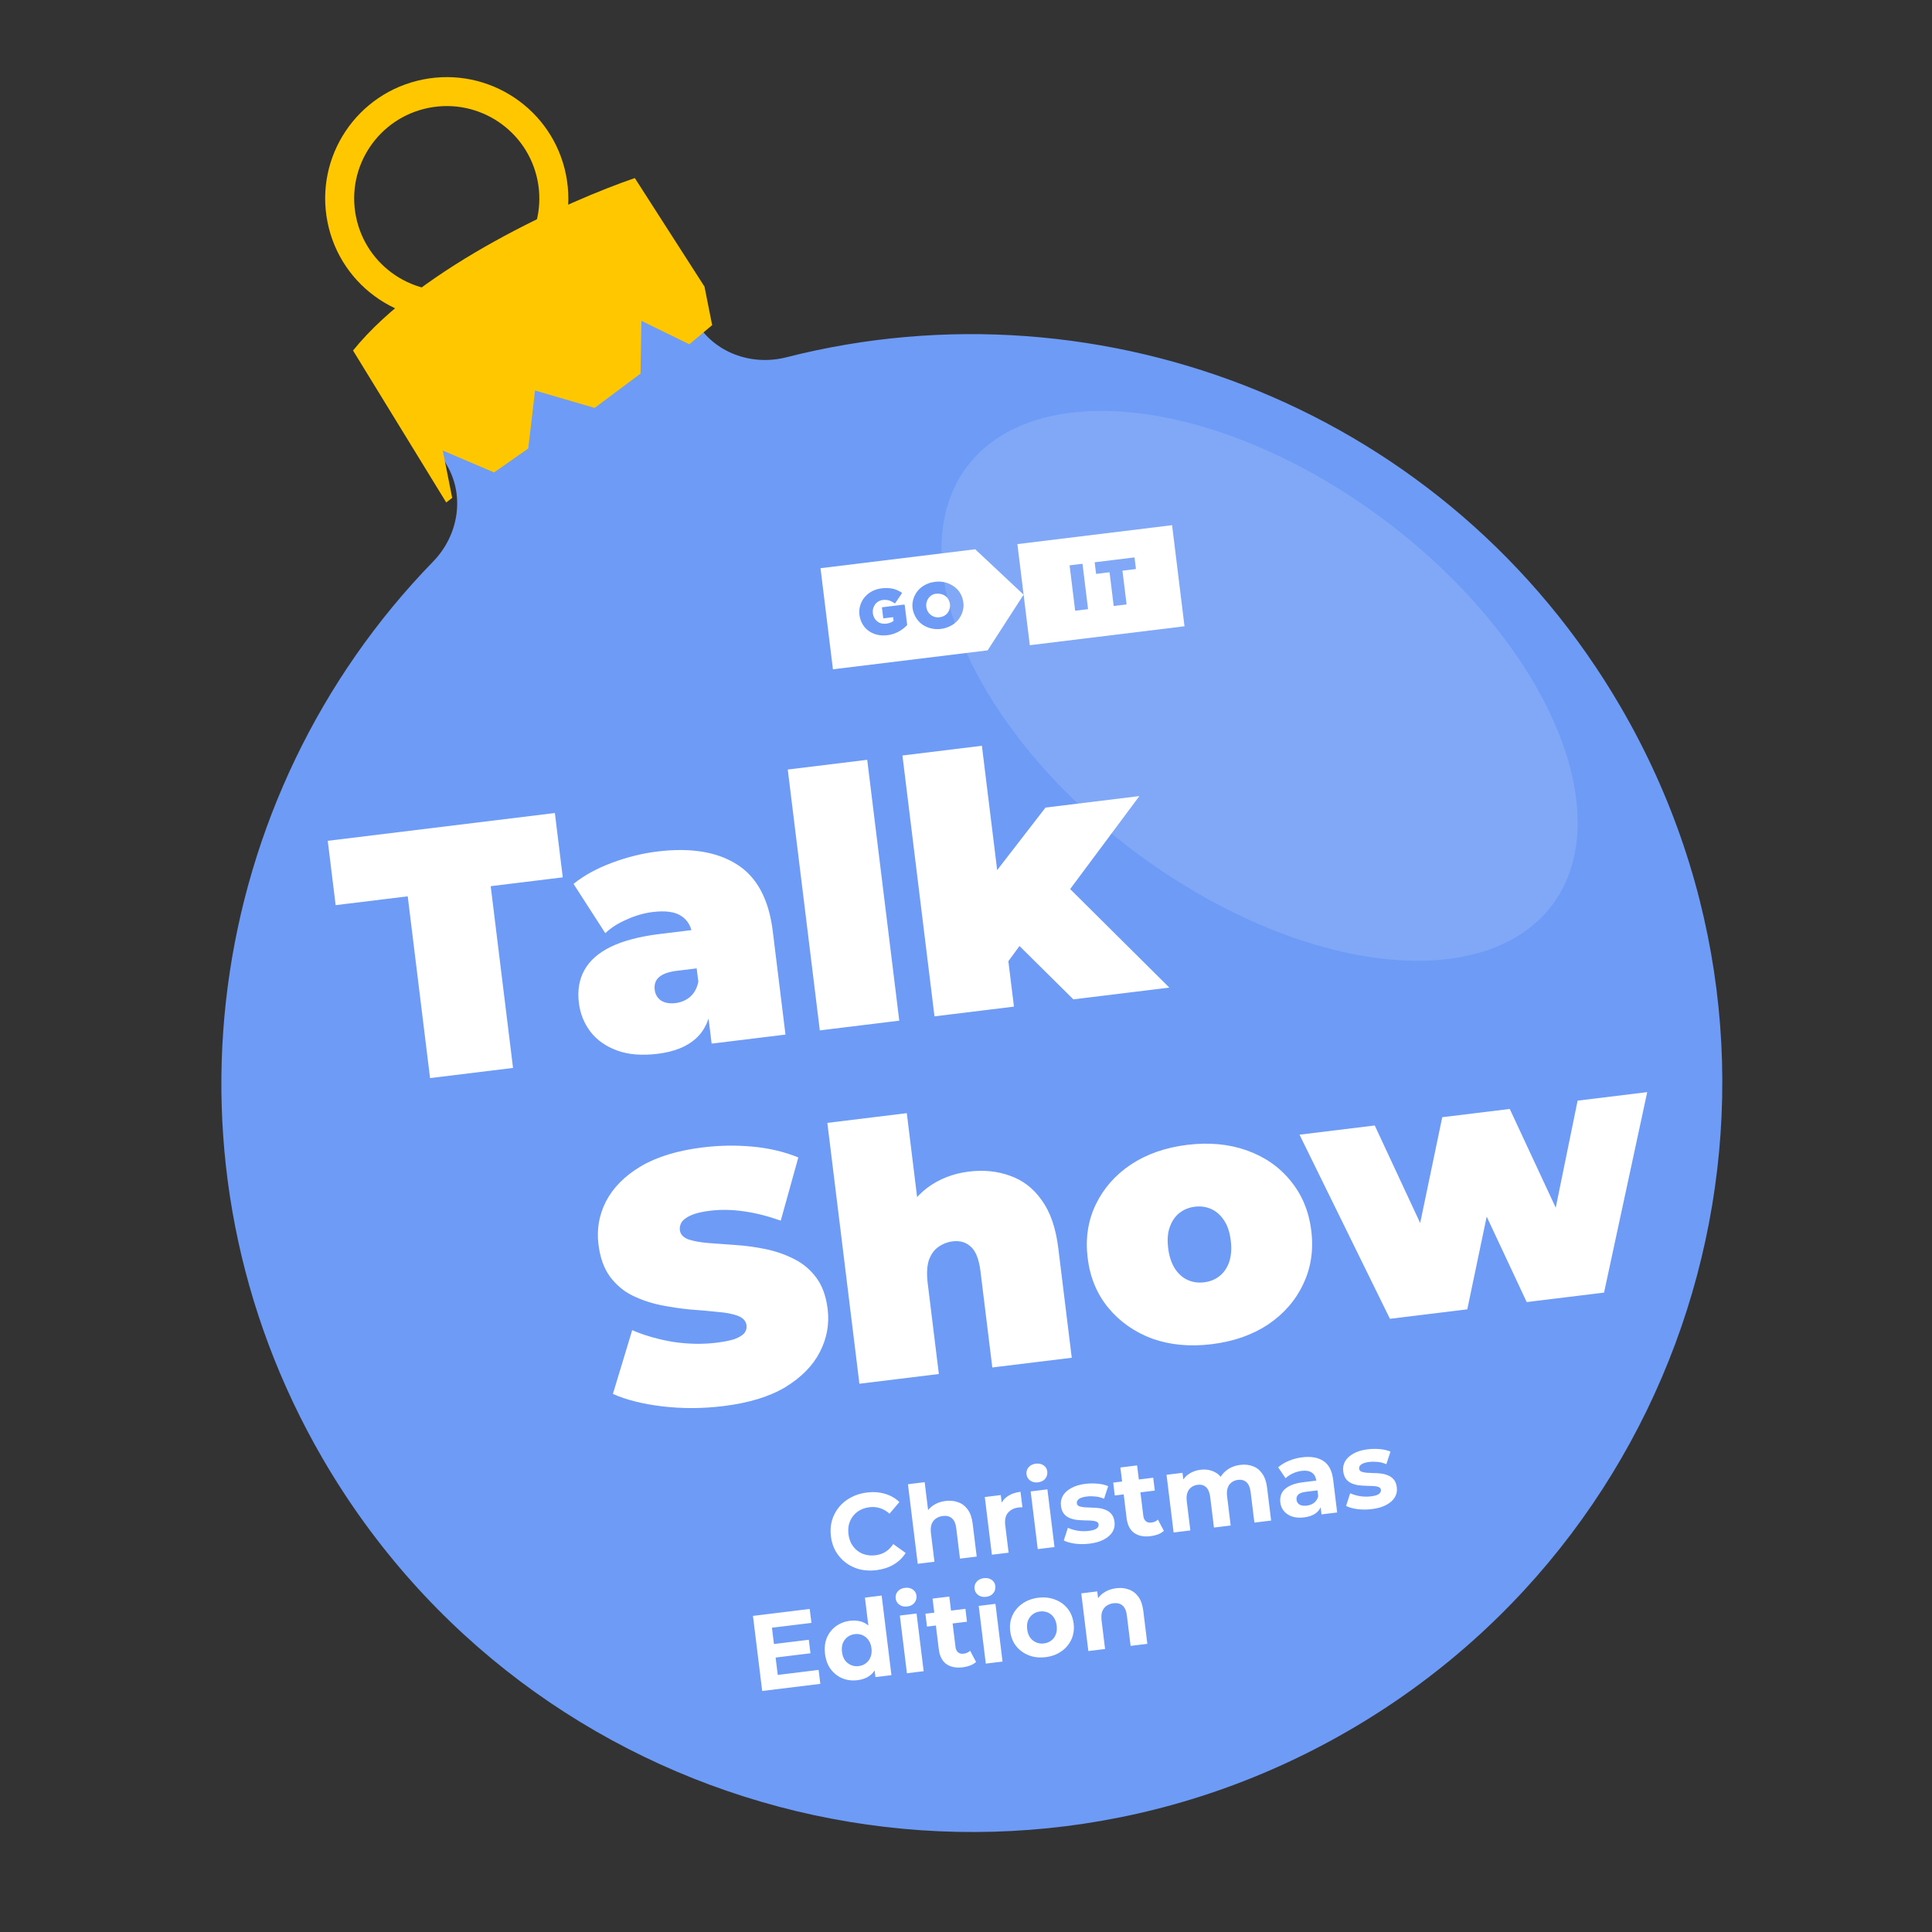 <svg width="576" height="576" viewBox="0 0 576 576" fill="none" xmlns="http://www.w3.org/2000/svg">
<rect x="0" y="0" width="576" height="576" fill="#333333" stroke="none"/>
<path d="M207.454 95.859C201.242 85.161 187.526 81.51 176.817 87.703L141.416 108.177C130.71 114.369 127.065 128.06 133.276 138.755C138.662 148.03 136.613 159.73 129.137 167.413C61.106 237.323 44.815 346.373 96.191 434.844C158.14 541.523 295.016 577.886 401.912 516.063C508.808 454.239 545.245 317.641 483.296 210.962C431.924 122.498 329.027 82.388 234.429 106.524C224.031 109.177 212.84 105.134 207.454 95.859Z" fill="#6D9BF5"/>
<ellipse cx="61.92" cy="109.009" rx="61.92" ry="109.009" transform="matrix(0.602 -0.798 0.8 0.6 251.043 188.484)" fill="white" fill-opacity="0.13"/>
<path fill-rule="evenodd" clip-rule="evenodd" d="M138.564 86.186C153.515 83.225 163.23 68.729 160.264 53.808C157.297 38.887 142.771 29.192 127.82 32.153C112.869 35.114 103.154 49.61 106.121 64.53C109.088 79.451 123.613 89.147 138.564 86.186ZM140.247 94.648C159.882 90.76 172.64 71.723 168.744 52.129C164.847 32.534 145.772 19.802 126.137 23.69C106.503 27.578 93.745 46.615 97.641 66.21C101.537 85.805 120.613 98.537 140.247 94.648Z" fill="#FFC700"/>
<path d="M133.039 149.808L105.252 104.503C125.41 79.505 169.657 59.808 189.261 53.084L210.038 85.456L212.321 96.939L205.515 102.634L191.239 95.658L190.955 111.4L177.28 121.61L159.52 116.432L157.494 133.712L147.304 140.845L132.009 134.326L134.814 148.434L133.039 149.808Z" fill="#FFC700"/>
<path d="M128.216 321.417L121.557 267.228L100.069 269.858L97.712 250.677L165.426 242.39L167.783 261.571L146.295 264.201L152.954 318.389L128.216 321.417ZM212.167 311.142L210.918 300.976L208.906 298.456L206.536 279.17C206.192 276.375 205.057 274.351 203.13 273.097C201.272 271.835 198.422 271.439 194.578 271.909C191.993 272.226 189.424 272.966 186.871 274.129C184.31 275.223 182.172 276.584 180.457 278.212L170.991 263.519C174.088 261.012 177.909 258.913 182.453 257.222C186.998 255.531 191.506 254.412 195.978 253.865C205.832 252.659 213.719 253.928 219.641 257.671C225.632 261.406 229.216 268.06 230.392 277.633L234.179 308.449L212.167 311.142ZM196.049 314.179C191.367 314.752 187.355 314.427 184.013 313.205C180.67 311.983 178.033 310.142 176.099 307.684C174.157 305.155 172.984 302.249 172.581 298.965C172.126 295.261 172.683 292.002 174.252 289.185C175.821 286.369 178.445 284.062 182.126 282.264C185.876 280.457 190.721 279.19 196.66 278.464L208.61 277.001L210.014 288.426L201.838 289.426C199.322 289.734 197.522 290.38 196.437 291.364C195.413 292.27 195 293.526 195.198 295.133C195.361 296.461 195.987 297.519 197.077 298.307C198.229 299.018 199.678 299.266 201.425 299.052C203.032 298.855 204.448 298.256 205.673 297.256C206.959 296.176 207.8 294.655 208.197 292.691L212.1 299.341C211.715 303.715 210.184 307.13 207.507 309.585C204.829 312.04 201.01 313.572 196.049 314.179ZM244.417 307.196L234.86 229.424L258.55 226.525L268.106 304.297L244.417 307.196ZM297.258 291.154L294.356 263.209L311.707 240.765L339.694 237.34L316.863 268.008L306.191 278.996L297.258 291.154ZM278.606 303.012L269.05 225.24L292.739 222.341L302.296 300.112L278.606 303.012ZM320.01 297.944L301.84 279.954L314.208 260.248L348.626 294.442L320.01 297.944ZM215.627 419.212C209.477 419.965 203.451 419.993 197.55 419.297C191.648 418.6 186.708 417.361 182.729 415.578L188.48 396.575C192.223 398.174 196.303 399.342 200.72 400.078C205.199 400.735 209.465 400.816 213.518 400.32C215.894 400.029 217.728 399.663 219.022 399.221C220.376 398.701 221.334 398.122 221.894 397.486C222.446 396.781 222.67 396.008 222.567 395.17C222.404 393.842 221.541 392.884 219.979 392.295C218.417 391.706 216.384 391.316 213.878 391.127C211.433 390.858 208.744 390.62 205.81 390.412C202.868 390.133 199.869 389.685 196.814 389.066C193.829 388.438 191.014 387.47 188.371 386.162C185.798 384.846 183.618 382.985 181.833 380.579C180.039 378.104 178.902 374.909 178.421 370.996C177.863 366.454 178.614 362.178 180.675 358.166C182.797 354.077 186.236 350.606 190.993 347.754C195.819 344.894 202.006 343.002 209.553 342.078C214.514 341.471 219.47 341.396 224.421 341.854C229.371 342.313 233.901 343.389 238.011 345.085L232.771 363.919C228.914 362.547 225.218 361.616 221.682 361.127C218.216 360.629 214.876 360.577 211.662 360.97C209.286 361.261 207.425 361.702 206.079 362.292C204.733 362.882 203.788 363.565 203.245 364.341C202.772 365.108 202.587 365.911 202.69 366.749C202.844 368.007 203.702 368.931 205.264 369.52C206.818 370.039 208.812 370.398 211.248 370.596C213.754 370.786 216.474 370.985 219.408 371.193C222.412 371.393 225.406 371.807 228.391 372.434C231.377 373.062 234.156 374.034 236.729 375.35C239.373 376.658 241.587 378.515 243.372 380.921C245.157 383.327 246.286 386.451 246.758 390.294C247.308 394.766 246.522 399.047 244.4 403.137C242.339 407.148 238.935 410.615 234.187 413.536C229.43 416.388 223.243 418.28 215.627 419.212ZM288.877 349.286C293.279 348.748 297.374 349.168 301.161 350.549C304.94 351.86 308.074 354.278 310.564 357.803C313.124 361.32 314.773 366.083 315.512 372.092L319.53 404.794L295.841 407.693L292.325 379.079C291.887 375.515 290.949 373.077 289.511 371.763C288.064 370.38 286.258 369.821 284.091 370.086C282.484 370.283 281.029 370.851 279.726 371.791C278.484 372.652 277.547 373.972 276.914 375.752C276.352 377.523 276.246 379.841 276.598 382.706L279.908 409.643L256.219 412.542L246.662 334.771L270.352 331.871L274.924 369.08L268.671 364.951C270.375 360.346 272.981 356.729 276.488 354.101C280.065 351.464 284.195 349.859 288.877 349.286ZM361.263 400.75C354.765 401.546 348.845 400.994 343.505 399.094C338.225 397.116 333.879 394.066 330.464 389.944C327.049 385.823 324.986 380.862 324.273 375.063C323.56 369.263 324.362 363.952 326.677 359.129C328.993 354.307 332.477 350.334 337.129 347.211C341.851 344.08 347.462 342.117 353.961 341.321C360.46 340.526 366.379 341.078 371.72 342.978C377.06 344.878 381.403 347.893 384.747 352.022C388.162 356.144 390.226 361.104 390.938 366.904C391.651 372.704 390.85 378.015 388.534 382.838C386.288 387.652 382.809 391.659 378.095 394.861C373.373 397.992 367.762 399.955 361.263 400.75ZM358.997 382.303C360.744 382.09 362.264 381.478 363.559 380.468C364.854 379.459 365.817 378.064 366.45 376.284C367.073 374.435 367.235 372.287 366.935 369.842C366.626 367.326 365.953 365.316 364.917 363.812C363.872 362.237 362.6 361.116 361.099 360.449C359.598 359.781 357.975 359.555 356.228 359.768C354.481 359.982 352.96 360.594 351.665 361.603C350.371 362.613 349.407 364.008 348.775 365.787C348.134 367.497 347.968 369.61 348.277 372.125C348.577 374.571 349.254 376.616 350.307 378.26C351.352 379.834 352.625 380.955 354.125 381.623C355.626 382.29 357.25 382.517 358.997 382.303ZM414.392 393.185L387.431 338.289L409.863 335.544L430.675 380.234L419.879 381.555L429.988 333.081L450.114 330.618L470.926 375.308L460.444 376.59L470.344 328.142L491.098 325.602L478.227 385.372L455.167 388.194L438.579 352.775L445.497 351.929L437.453 390.362L414.392 393.185Z" fill="white"/>
<path fill-rule="evenodd" clip-rule="evenodd" d="M349.442 156.575L303.322 162.219L307.026 192.359L353.145 186.715L349.442 156.575ZM318.907 168.735L320.519 181.853C320.52 181.867 320.522 181.881 320.524 181.894C320.528 181.922 320.533 181.949 320.534 181.976C320.537 182.053 320.563 182.095 320.652 182.072C320.673 182.067 320.695 182.065 320.717 182.063C320.727 182.062 320.738 182.061 320.749 182.06C321.131 182.013 321.513 181.967 321.895 181.92L321.898 181.92C322.662 181.827 323.426 181.733 324.19 181.639C324.214 181.636 324.235 181.634 324.254 181.631C324.328 181.623 324.364 181.619 324.379 181.6C324.393 181.582 324.388 181.55 324.379 181.489C324.376 181.468 324.373 181.444 324.369 181.416L322.756 168.283C322.754 168.273 322.753 168.262 322.751 168.252C322.748 168.232 322.745 168.211 322.744 168.19C322.743 168.112 322.71 168.075 322.624 168.095C322.607 168.099 322.589 168.101 322.571 168.102C322.562 168.103 322.553 168.104 322.543 168.105C322.158 168.152 321.772 168.199 321.386 168.246C320.614 168.34 319.841 168.434 319.07 168.53C319.047 168.533 319.027 168.535 319.009 168.537C318.945 168.544 318.913 168.547 318.9 168.564C318.886 168.581 318.89 168.613 318.899 168.675C318.901 168.692 318.904 168.712 318.907 168.735ZM338.043 166.208L332.305 166.911C330.393 167.145 328.481 167.379 326.571 167.611C326.556 167.613 326.542 167.614 326.528 167.616C326.499 167.62 326.471 167.624 326.442 167.627C326.377 167.631 326.358 167.664 326.369 167.72C326.373 167.738 326.374 167.754 326.376 167.771C326.377 167.78 326.378 167.789 326.379 167.798L326.765 170.938L326.769 170.971C326.777 171.038 326.781 171.071 326.8 171.086C326.818 171.1 326.851 171.095 326.917 171.087C326.93 171.085 326.945 171.083 326.961 171.081L330.565 170.64C330.683 170.625 330.742 170.618 330.774 170.643C330.805 170.667 330.812 170.721 330.825 170.828L332.015 180.512C332.017 180.531 332.019 180.547 332.02 180.562C332.026 180.617 332.029 180.646 332.046 180.66C332.064 180.675 332.099 180.67 332.172 180.661L332.208 180.656L335.667 180.233C335.776 180.22 335.829 180.213 335.853 180.184C335.875 180.155 335.869 180.105 335.857 180.006L334.667 170.322C334.666 170.31 334.664 170.299 334.663 170.289C334.662 170.281 334.661 170.273 334.66 170.266C334.651 170.206 334.647 170.175 334.661 170.157C334.676 170.137 334.712 170.133 334.789 170.124C334.804 170.123 334.82 170.121 334.837 170.119L338.506 169.67C338.664 169.65 338.664 169.65 338.648 169.5L338.264 166.375C338.261 166.353 338.259 166.334 338.257 166.317C338.25 166.249 338.246 166.215 338.227 166.201C338.207 166.186 338.173 166.191 338.105 166.2C338.087 166.203 338.066 166.206 338.043 166.208Z" fill="white"/>
<path d="M276.399 179.099C276.911 177.863 277.888 177.182 278.9 177.036C280.957 176.779 282.439 177.724 282.995 179.217C283.331 180.117 283.343 181.029 282.971 181.929C282.532 182.986 281.73 183.669 280.57 183.941C279.45 184.205 278.42 184.019 277.514 183.335C276.933 182.897 276.545 182.325 276.327 181.651C276.051 180.797 276.051 179.938 276.399 179.099Z" fill="white"/>
<path fill-rule="evenodd" clip-rule="evenodd" d="M290.744 163.758L244.625 169.402L248.329 199.542L294.448 193.898L305.174 177.289L290.744 163.758ZM266.598 179.774C266.675 179.82 266.752 179.866 266.83 179.912C266.874 179.879 266.899 179.838 266.922 179.799C266.927 179.79 266.933 179.781 266.938 179.772C267.153 179.457 267.366 179.14 267.579 178.823C268.008 178.191 268.434 177.56 268.86 176.927C268.945 176.8 268.936 176.748 268.811 176.669C268.712 176.605 268.612 176.544 268.511 176.482C267.646 175.96 266.72 175.583 265.704 175.424C265.025 175.318 264.342 175.298 263.655 175.337C262.759 175.388 261.881 175.524 261.031 175.824C258.056 176.873 256.072 179.578 256.187 182.721C256.218 183.568 256.389 184.391 256.713 185.179C257.449 186.962 258.73 188.241 260.602 188.957C261.622 189.348 262.692 189.488 263.793 189.438C264.725 189.397 265.633 189.231 266.511 188.925C267.996 188.409 269.263 187.579 270.346 186.48C270.432 186.393 270.462 186.312 270.447 186.191C270.261 184.712 270.079 183.231 269.898 181.751L269.761 180.639C269.759 180.62 269.755 180.6 269.751 180.581C269.743 180.538 269.734 180.495 269.742 180.454C269.751 180.407 269.722 180.384 269.693 180.361C269.67 180.343 269.647 180.324 269.646 180.293C269.647 180.241 269.61 180.238 269.568 180.243L263.126 181.032C263.119 181.032 263.111 181.034 263.104 181.035L263.088 181.037C263.063 181.041 263.037 181.045 263.012 181.046C262.947 181.047 262.929 181.081 262.941 181.137C262.946 181.161 262.949 181.186 262.951 181.21C262.952 181.222 262.953 181.234 262.954 181.246C262.994 181.571 263.034 181.896 263.074 182.221C263.153 182.87 263.233 183.52 263.314 184.17C263.317 184.197 263.319 184.22 263.321 184.24C263.327 184.299 263.33 184.33 263.348 184.344C263.366 184.358 263.401 184.354 263.473 184.344C263.491 184.342 263.511 184.339 263.534 184.336L266.082 184.024C266.104 184.022 266.124 184.019 266.142 184.017C266.213 184.007 266.247 184.003 266.265 184.017C266.282 184.031 266.285 184.061 266.292 184.119C266.294 184.14 266.296 184.164 266.3 184.192C266.319 184.334 266.335 184.474 266.352 184.615L266.353 184.617C266.361 184.687 266.369 184.757 266.378 184.827L266.379 184.832C266.414 185.122 266.415 185.125 266.156 185.284C265.398 185.751 264.562 185.96 263.672 185.962C262.684 185.965 261.851 185.62 261.186 184.927C260.753 184.476 260.482 183.94 260.331 183.346C260.141 182.587 260.147 181.834 260.426 181.09C260.763 180.196 261.354 179.511 262.276 179.117C262.923 178.841 263.607 178.809 264.296 178.867C264.921 178.919 265.486 179.139 266.019 179.437C266.214 179.545 266.405 179.659 266.598 179.774ZM284.281 174.761C282.619 173.636 280.754 173.231 278.903 173.444C278.05 173.55 277.42 173.694 276.764 173.946C274.86 174.677 273.453 175.917 272.638 177.722C271.802 179.574 271.816 181.449 272.636 183.279C273.553 185.324 275.14 186.701 277.408 187.298C279.15 187.755 280.881 187.633 282.562 186.984C284.516 186.232 285.924 184.924 286.722 183.055C287.395 181.479 287.43 179.873 286.909 178.264C286.441 176.818 285.571 175.637 284.281 174.761Z" fill="white"/>
<path d="M261.264 468.127C259.537 468.339 257.893 468.259 256.333 467.887C254.791 467.491 253.412 466.838 252.197 465.926C250.981 465.015 249.978 463.893 249.186 462.562C248.417 461.228 247.928 459.719 247.721 458.035C247.514 456.351 247.623 454.769 248.047 453.289C248.492 451.806 249.194 450.476 250.153 449.298C251.134 448.118 252.325 447.161 253.728 446.427C255.128 445.671 256.703 445.186 258.451 444.972C260.391 444.735 262.181 444.862 263.821 445.354C265.48 445.821 266.922 446.64 268.148 447.81L265.199 451.287C264.324 450.507 263.392 449.961 262.401 449.649C261.408 449.317 260.357 449.218 259.249 449.354C258.204 449.482 257.266 449.769 256.434 450.218C255.601 450.666 254.905 451.249 254.344 451.966C253.783 452.684 253.375 453.502 253.12 454.421C252.886 455.336 252.835 456.327 252.966 457.393C253.097 458.459 253.386 459.408 253.835 460.24C254.305 461.07 254.899 461.766 255.617 462.327C256.335 462.888 257.152 463.286 258.068 463.52C258.984 463.754 259.965 463.807 261.009 463.679C262.118 463.544 263.115 463.205 264.001 462.664C264.884 462.102 265.654 461.326 266.311 460.336L270.014 462.999C269.108 464.43 267.908 465.583 266.414 466.458C264.942 467.331 263.225 467.887 261.264 468.127ZM281.917 447.488C283.281 447.321 284.53 447.45 285.665 447.874C286.817 448.273 287.772 449.001 288.529 450.055C289.284 451.088 289.768 452.478 289.983 454.226L291.193 464.075L286.205 464.686L285.089 455.604C284.919 454.218 284.484 453.233 283.784 452.648C283.106 452.06 282.213 451.834 281.104 451.97C280.315 452.066 279.622 452.324 279.024 452.743C278.445 453.139 278.017 453.7 277.738 454.426C277.481 455.15 277.418 456.045 277.549 457.111L278.594 465.617L273.605 466.228L270.69 442.501L275.678 441.89L277.065 453.178L275.769 451.876C276.246 450.649 277.022 449.656 278.097 448.897C279.173 448.138 280.446 447.668 281.917 447.488ZM295.716 463.522L293.602 446.318L298.366 445.735L298.964 450.595L298.119 449.271C298.482 447.993 299.19 446.976 300.244 446.219C301.295 445.441 302.631 444.953 304.251 444.755L304.817 449.36C304.601 449.365 304.408 449.377 304.237 449.398C304.064 449.398 303.882 449.409 303.69 449.433C302.325 449.6 301.265 450.13 300.509 451.023C299.772 451.892 299.504 453.147 299.706 454.789L300.704 462.911L295.716 463.522ZM309.394 461.848L307.28 444.644L312.269 444.033L314.383 461.237L309.394 461.848ZM309.48 441.94C308.563 442.053 307.784 441.878 307.143 441.415C306.502 440.953 306.133 440.327 306.036 439.538C305.939 438.749 306.146 438.053 306.656 437.45C307.166 436.846 307.879 436.489 308.796 436.376C309.713 436.264 310.49 436.429 311.129 436.87C311.765 437.29 312.131 437.894 312.228 438.683C312.33 439.514 312.127 440.242 311.62 440.867C311.131 441.468 310.418 441.826 309.48 441.94ZM324.832 460.218C323.361 460.398 321.923 460.401 320.516 460.227C319.129 460.029 318.008 459.712 317.153 459.275L318.376 455.49C319.225 455.884 320.202 456.176 321.308 456.365C322.432 456.53 323.516 456.549 324.56 456.421C325.712 456.28 326.505 456.043 326.94 455.708C327.396 455.371 327.594 454.957 327.534 454.467C327.484 454.062 327.256 453.787 326.848 453.642C326.46 453.473 325.95 453.373 325.318 453.342C324.687 453.311 323.992 453.288 323.232 453.273C322.494 453.255 321.742 453.207 320.975 453.127C320.205 453.027 319.489 452.833 318.826 452.546C318.163 452.26 317.602 451.831 317.142 451.259C316.704 450.686 316.424 449.908 316.304 448.928C316.17 447.84 316.361 446.843 316.877 445.936C317.415 445.027 318.252 444.264 319.388 443.649C320.522 443.013 321.92 442.593 323.583 442.389C324.755 442.246 325.965 442.227 327.212 442.335C328.458 442.442 329.517 442.691 330.387 443.082L329.16 446.835C328.269 446.446 327.386 446.219 326.512 446.153C325.657 446.063 324.835 446.066 324.046 446.162C322.938 446.298 322.146 446.547 321.671 446.908C321.196 447.269 320.987 447.684 321.045 448.153C321.097 448.579 321.318 448.877 321.707 449.045C322.116 449.212 322.638 449.321 323.272 449.373C323.906 449.425 324.592 449.46 325.33 449.478C326.087 449.472 326.85 449.52 327.62 449.62C328.39 449.721 329.095 449.916 329.737 450.205C330.397 450.47 330.957 450.889 331.417 451.46C331.874 452.01 332.162 452.775 332.283 453.756C332.414 454.822 332.211 455.809 331.673 456.719C331.133 457.608 330.284 458.361 329.127 458.978C327.991 459.593 326.559 460.007 324.832 460.218ZM343.068 457.986C341.043 458.234 339.402 457.915 338.147 457.03C336.888 456.124 336.134 454.648 335.882 452.601L334.027 437.508L339.016 436.898L340.863 451.927C340.952 452.652 341.213 453.193 341.647 453.551C342.078 453.888 342.624 454.016 343.285 453.935C344.073 453.838 344.719 453.543 345.221 453.049L346.996 456.402C346.529 456.827 345.945 457.18 345.243 457.46C344.561 457.717 343.836 457.892 343.068 457.986ZM332.359 445.859L331.888 442.022L343.816 440.562L344.288 444.399L332.359 445.859ZM369.787 436.735C371.151 436.568 372.39 436.697 373.502 437.124C374.634 437.526 375.567 438.256 376.303 439.313C377.058 440.346 377.542 441.736 377.757 443.484L378.967 453.333L373.979 453.944L372.863 444.862C372.692 443.476 372.279 442.488 371.622 441.898C370.965 441.308 370.115 441.076 369.07 441.204C368.345 441.293 367.716 441.543 367.182 441.955C366.646 442.345 366.258 442.89 366.02 443.59C365.781 444.29 365.725 445.151 365.85 446.175L366.911 454.809L361.923 455.419L360.807 446.338C360.636 444.952 360.223 443.964 359.566 443.373C358.931 442.78 358.09 442.548 357.046 442.676C356.321 442.764 355.692 443.015 355.158 443.426C354.622 443.816 354.234 444.361 353.996 445.061C353.757 445.761 353.701 446.623 353.826 447.646L354.887 456.28L349.899 456.891L347.785 439.687L352.549 439.104L353.127 443.804L352.063 442.539C352.516 441.293 353.249 440.306 354.263 439.576C355.295 438.822 356.515 438.359 357.922 438.187C359.5 437.994 360.925 438.23 362.197 438.897C363.488 439.54 364.426 440.658 365.011 442.253L363.194 441.988C363.604 440.575 364.39 439.397 365.551 438.454C366.733 437.509 368.145 436.936 369.787 436.735ZM393.992 451.494L393.579 448.137L393.169 447.44L392.43 441.429C392.3 440.363 391.867 439.572 391.133 439.056C390.42 438.537 389.392 438.36 388.049 438.524C387.132 438.637 386.244 438.897 385.385 439.305C384.545 439.689 383.846 440.164 383.288 440.73L381.069 437.464C381.926 436.688 382.993 436.038 384.27 435.514C385.548 434.99 386.868 434.644 388.233 434.477C390.855 434.156 392.967 434.525 394.569 435.584C396.17 436.643 397.132 438.484 397.455 441.106L398.661 450.923L393.992 451.494ZM388.779 452.392C387.436 452.556 386.257 452.473 385.243 452.143C384.226 451.792 383.413 451.253 382.804 450.527C382.196 449.8 381.831 448.947 381.711 447.966C381.585 446.943 381.72 446.018 382.116 445.19C382.533 444.36 383.26 443.666 384.294 443.106C385.327 442.525 386.717 442.128 388.465 441.914L393.038 441.354L393.396 444.264L389.366 444.757C388.194 444.901 387.407 445.192 387.007 445.63C386.627 446.066 386.473 446.572 386.544 447.148C386.622 447.787 386.931 448.269 387.468 448.593C388.024 448.892 388.739 448.989 389.613 448.882C390.445 448.78 391.167 448.497 391.781 448.032C392.392 447.546 392.8 446.901 393.004 446.097L394.055 448.306C393.828 449.459 393.271 450.382 392.382 451.075C391.494 451.768 390.293 452.207 388.779 452.392ZM408.996 449.918C407.524 450.098 406.086 450.101 404.679 449.927C403.292 449.729 402.171 449.411 401.317 448.975L402.539 445.19C403.388 445.584 404.366 445.875 405.471 446.065C406.595 446.23 407.679 446.249 408.724 446.121C409.875 445.98 410.668 445.742 411.103 445.408C411.559 445.071 411.757 444.657 411.697 444.167C411.647 443.762 411.419 443.487 411.011 443.342C410.623 443.173 410.113 443.073 409.481 443.042C408.85 443.011 408.155 442.988 407.396 442.973C406.658 442.955 405.905 442.906 405.138 442.827C404.368 442.727 403.652 442.533 402.989 442.246C402.326 441.96 401.765 441.531 401.305 440.959C400.867 440.385 400.588 439.608 400.467 438.628C400.333 437.54 400.525 436.543 401.041 435.636C401.578 434.726 402.415 433.964 403.551 433.349C404.685 432.713 406.083 432.293 407.746 432.089C408.919 431.946 410.128 431.927 411.375 432.034C412.621 432.142 413.68 432.391 414.55 432.782L413.324 436.535C412.432 436.146 411.549 435.919 410.675 435.853C409.82 435.763 408.999 435.766 408.21 435.862C407.101 435.998 406.309 436.246 405.834 436.608C405.359 436.969 405.151 437.384 405.208 437.853C405.261 438.279 405.481 438.577 405.87 438.745C406.28 438.912 406.802 439.021 407.436 439.073C408.07 439.125 408.756 439.16 409.494 439.178C410.25 439.172 411.013 439.219 411.783 439.32C412.553 439.421 413.259 439.615 413.9 439.905C414.56 440.17 415.12 440.589 415.58 441.16C416.037 441.71 416.326 442.475 416.446 443.456C416.577 444.522 416.374 445.509 415.837 446.419C415.297 447.307 414.448 448.06 413.29 448.678C412.154 449.293 410.722 449.707 408.996 449.918ZM230.359 490.191L241.136 488.873L241.631 492.902L230.854 494.221L230.359 490.191ZM231.875 499.354L244.059 497.863L244.569 502.02L227.237 504.141L224.486 481.757L241.403 479.687L241.914 483.844L230.146 485.284L231.875 499.354ZM255.665 500.922C254.044 501.12 252.539 500.936 251.15 500.371C249.758 499.784 248.597 498.876 247.667 497.648C246.758 496.418 246.194 494.907 245.974 493.117C245.751 491.305 245.932 489.692 246.515 488.279C247.12 486.863 248.029 485.714 249.24 484.83C250.452 483.946 251.867 483.405 253.488 483.206C254.937 483.029 256.245 483.193 257.411 483.7C258.577 484.206 259.538 485.073 260.295 486.301C261.052 487.528 261.554 489.154 261.803 491.179C262.05 493.183 261.966 494.881 261.553 496.274C261.137 497.644 260.425 498.716 259.416 499.489C258.429 500.259 257.178 500.736 255.665 500.922ZM256.025 496.723C256.835 496.624 257.547 496.342 258.161 495.877C258.775 495.413 259.23 494.805 259.527 494.055C259.843 493.28 259.941 492.403 259.821 491.422C259.698 490.42 259.39 489.592 258.899 488.938C258.428 488.282 257.839 487.802 257.131 487.499C256.423 487.196 255.664 487.095 254.854 487.194C254.023 487.295 253.3 487.579 252.686 488.043C252.072 488.508 251.606 489.117 251.288 489.87C250.99 490.62 250.903 491.496 251.026 492.498C251.147 493.479 251.444 494.308 251.916 494.986C252.408 495.64 253.008 496.118 253.716 496.421C254.424 496.724 255.194 496.825 256.025 496.723ZM261.006 500.008L260.573 496.491L260.041 491.363L259.096 486.318L257.866 476.309L262.855 475.698L265.77 499.425L261.006 500.008ZM270.388 498.86L268.274 481.656L273.262 481.046L275.376 498.25L270.388 498.86ZM270.473 478.953C269.557 479.065 268.778 478.89 268.137 478.427C267.495 477.965 267.126 477.339 267.029 476.551C266.933 475.762 267.139 475.066 267.649 474.462C268.159 473.859 268.873 473.501 269.79 473.389C270.706 473.277 271.484 473.441 272.122 473.882C272.758 474.302 273.125 474.907 273.222 475.695C273.324 476.527 273.121 477.255 272.614 477.88C272.125 478.48 271.411 478.838 270.473 478.953ZM287.073 497.078C285.048 497.326 283.407 497.007 282.152 496.122C280.893 495.216 280.138 493.739 279.887 491.693L278.032 476.6L283.021 475.989L284.868 491.018C284.957 491.743 285.218 492.285 285.652 492.643C286.083 492.979 286.628 493.107 287.289 493.026C288.078 492.93 288.724 492.635 289.225 492.14L291.001 495.493C290.534 495.919 289.949 496.271 289.248 496.552C288.566 496.809 287.841 496.984 287.073 497.078ZM276.364 484.951L275.893 481.113L287.821 479.654L288.292 483.491L276.364 484.951ZM293.903 495.982L291.789 478.779L296.778 478.168L298.892 495.372L293.903 495.982ZM293.989 476.075C293.072 476.187 292.293 476.012 291.652 475.55C291.011 475.087 290.642 474.461 290.545 473.673C290.448 472.884 290.655 472.188 291.165 471.584C291.675 470.981 292.389 470.623 293.305 470.511C294.222 470.399 295 470.563 295.638 471.004C296.274 471.424 296.64 472.029 296.737 472.817C296.839 473.649 296.637 474.377 296.129 475.002C295.64 475.602 294.927 475.96 293.989 476.075ZM311.74 494.059C309.907 494.283 308.229 494.099 306.706 493.507C305.204 492.911 303.957 492.004 302.963 490.784C301.988 489.54 301.395 488.065 301.186 486.36C300.974 484.633 301.191 483.059 301.839 481.638C302.506 480.194 303.496 479.012 304.812 478.094C306.146 477.151 307.73 476.568 309.563 476.344C311.375 476.122 313.043 476.307 314.565 476.9C316.086 477.471 317.332 478.368 318.304 479.591C319.277 480.813 319.871 482.299 320.085 484.047C320.295 485.752 320.077 487.326 319.432 488.768C318.784 490.189 317.793 491.371 316.459 492.313C315.125 493.255 313.552 493.837 311.74 494.059ZM311.237 489.966C312.069 489.864 312.791 489.581 313.405 489.116C314.019 488.652 314.474 488.044 314.771 487.294C315.066 486.522 315.153 485.646 315.033 484.665C314.91 483.663 314.613 482.834 314.143 482.177C313.673 481.521 313.083 481.041 312.375 480.738C311.667 480.436 310.898 480.335 310.066 480.437C309.235 480.538 308.512 480.822 307.898 481.286C307.285 481.751 306.818 482.36 306.5 483.113C306.202 483.863 306.115 484.739 306.239 485.741C306.359 486.722 306.656 487.551 307.128 488.229C307.62 488.883 308.22 489.361 308.928 489.664C309.636 489.967 310.406 490.068 311.237 489.966ZM332.789 473.501C334.153 473.334 335.402 473.463 336.536 473.887C337.689 474.286 338.644 475.013 339.401 476.068C340.156 477.101 340.64 478.491 340.855 480.239L342.065 490.088L337.077 490.699L335.961 481.617C335.79 480.231 335.356 479.246 334.656 478.661C333.978 478.073 333.085 477.847 331.976 477.983C331.187 478.079 330.494 478.337 329.896 478.756C329.317 479.152 328.888 479.713 328.61 480.439C328.353 481.163 328.289 482.058 328.42 483.124L329.466 491.63L324.477 492.24L322.363 475.037L327.128 474.454L327.713 479.218L326.641 477.889C327.118 476.662 327.894 475.669 328.969 474.91C330.044 474.151 331.318 473.681 332.789 473.501Z" fill="white"/>
</svg>
